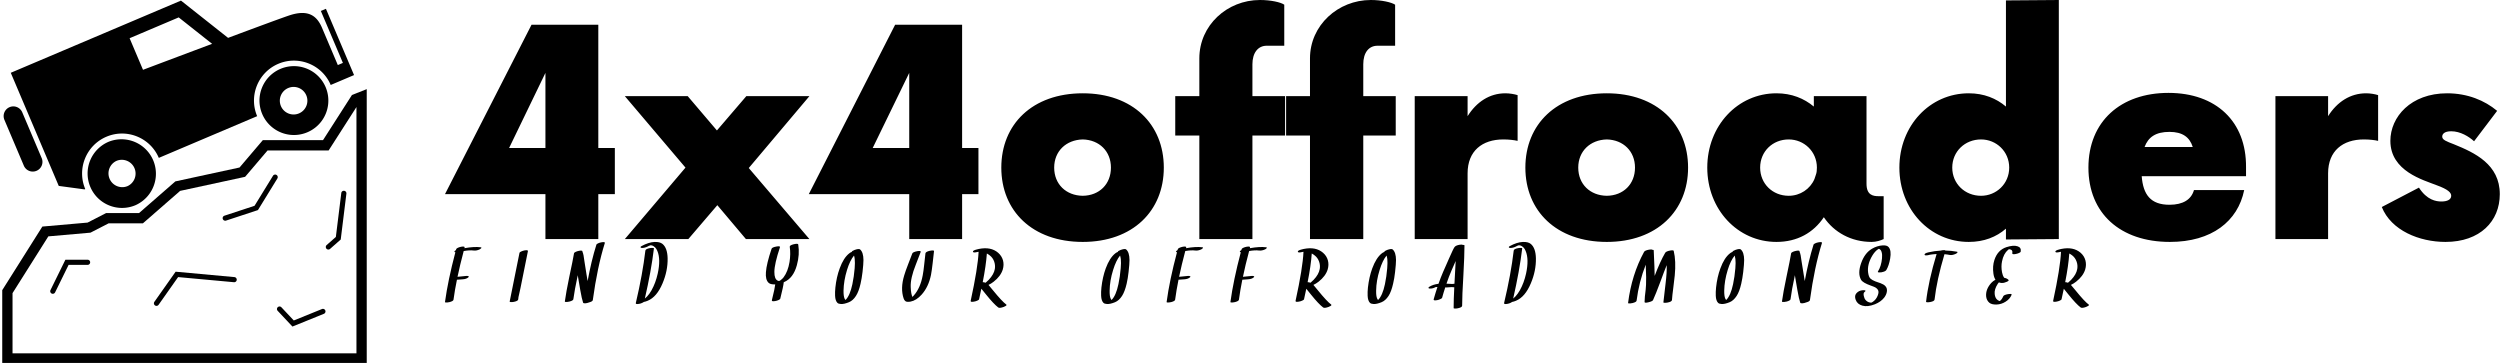 <svg data-v-423bf9ae="" xmlns="http://www.w3.org/2000/svg" viewBox="0 0 620 90" class="iconLeftSlogan"><!----><!----><!----><g data-v-423bf9ae="" id="ceb63c39-afc8-4909-97ab-7c493d771725" fill="black" transform="matrix(5.063,0,0,5.063,109.75,-4.506)"><path d="M8.44 8.14L7.63 8.14L7.63 2.10L4.36 2.10L0.12 10.40L5.04 10.40L5.04 12.60L7.63 12.60L7.63 10.40L8.44 10.40ZM3.26 8.14L5.04 4.46L5.04 8.14ZM17.97 5.60L14.88 5.60L13.44 7.28L12.01 5.60L8.93 5.60L11.90 9.10L8.93 12.60L12.04 12.60L13.46 10.94L14.86 12.60L17.97 12.60L15.00 9.12ZM26.25 8.14L25.45 8.14L25.45 2.10L22.17 2.10L17.94 10.40L22.86 10.40L22.86 12.60L25.45 12.60L25.45 10.40L26.25 10.40ZM21.07 8.14L22.86 4.46L22.86 8.14ZM31.36 12.74C33.81 12.74 35.33 11.22 35.33 9.10C35.33 6.98 33.81 5.46 31.36 5.46C28.89 5.46 27.37 6.98 27.37 9.10C27.37 11.22 28.89 12.74 31.36 12.74ZM31.36 10.48C30.54 10.47 29.96 9.91 29.96 9.10C29.96 8.30 30.54 7.74 31.36 7.72C32.17 7.74 32.74 8.30 32.74 9.10C32.74 9.91 32.17 10.47 31.36 10.48ZM41.27 5.60L39.67 5.60L39.67 4.04C39.67 3.48 39.94 3.13 40.37 3.13L41.23 3.13L41.23 1.12C41.06 1.00 40.57 0.89 40.04 0.89C38.43 0.89 37.07 2.13 37.07 3.75L37.07 5.60L35.89 5.60L35.89 7.53L37.07 7.53L37.07 12.60L39.67 12.60L39.67 7.53L41.27 7.53ZM46.69 5.60L45.10 5.60L45.10 4.04C45.10 3.48 45.36 3.13 45.80 3.13L46.66 3.13L46.66 1.12C46.48 1.00 45.99 0.89 45.47 0.89C43.86 0.89 42.49 2.13 42.49 3.75L42.49 5.60L41.32 5.60L41.32 7.53L42.49 7.53L42.49 12.60L45.10 12.60L45.10 7.53L46.69 7.53ZM52.06 5.46C51.29 5.46 50.65 5.88 50.21 6.58L50.21 5.60L47.62 5.60L47.62 12.60L50.21 12.60L50.21 9.38C50.21 8.28 50.93 7.72 51.96 7.72C52.24 7.72 52.48 7.75 52.66 7.79L52.66 5.55C52.50 5.50 52.27 5.46 52.06 5.46ZM57.03 12.74C59.48 12.74 61.01 11.22 61.01 9.10C61.01 6.98 59.48 5.46 57.03 5.46C54.56 5.46 53.04 6.98 53.04 9.10C53.04 11.22 54.56 12.74 57.03 12.74ZM57.03 10.48C56.21 10.47 55.63 9.91 55.63 9.10C55.63 8.30 56.21 7.74 57.03 7.72C57.84 7.74 58.41 8.30 58.41 9.10C58.41 9.91 57.84 10.47 57.03 10.48ZM70.35 10.50C70.07 10.50 69.75 10.45 69.75 9.89L69.75 5.60L67.17 5.60L67.17 6.11C66.69 5.71 66.08 5.46 65.34 5.46C63.44 5.46 61.95 7.05 61.95 9.10C61.95 11.15 63.44 12.74 65.34 12.74C66.36 12.74 67.15 12.29 67.66 11.53C68.16 12.27 69.00 12.74 70 12.74C70.23 12.74 70.44 12.67 70.59 12.60L70.59 10.50ZM65.94 10.48C65.15 10.48 64.54 9.89 64.54 9.10C64.54 8.31 65.15 7.72 65.94 7.72C66.69 7.72 67.32 8.31 67.32 9.10C67.32 9.22 67.31 9.35 67.27 9.45L67.20 9.66C66.99 10.15 66.50 10.48 65.94 10.48ZM76.58 0.91L76.58 6.11C76.11 5.71 75.50 5.46 74.76 5.46C72.85 5.46 71.36 7.05 71.36 9.10C71.36 11.15 72.85 12.74 74.76 12.74C75.50 12.74 76.11 12.50 76.58 12.09L76.58 12.62L79.17 12.60L79.17 0.89ZM75.36 10.48C74.57 10.48 73.95 9.89 73.95 9.10C73.95 8.31 74.57 7.72 75.36 7.72C76.11 7.72 76.74 8.31 76.74 9.10C76.74 9.89 76.11 10.48 75.36 10.48ZM84.54 5.44C82.20 5.44 80.62 6.84 80.62 9.10C80.62 11.34 82.18 12.74 84.61 12.74C86.66 12.74 87.94 11.73 88.25 10.20L85.79 10.20C85.66 10.66 85.26 10.92 84.59 10.92C83.67 10.92 83.30 10.43 83.23 9.52L88.34 9.52L88.34 9.08C88.36 6.84 86.87 5.44 84.54 5.44ZM84.59 7.35C85.23 7.35 85.58 7.61 85.73 8.09L83.37 8.09C83.55 7.61 83.91 7.35 84.59 7.35ZM94.22 5.46C93.45 5.46 92.80 5.88 92.36 6.58L92.36 5.60L89.78 5.60L89.78 12.60L92.36 12.60L92.36 9.38C92.36 8.28 93.08 7.72 94.11 7.72C94.39 7.72 94.64 7.75 94.81 7.79L94.81 5.55C94.66 5.50 94.43 5.46 94.22 5.46ZM98.11 12.74C99.80 12.74 100.77 11.73 100.77 10.40C100.77 8.94 99.54 8.37 98.53 7.96C98.14 7.81 97.95 7.74 97.95 7.58C97.95 7.46 98.05 7.32 98.39 7.32C98.84 7.32 99.26 7.58 99.51 7.81L100.64 6.32C100.03 5.81 99.19 5.46 98.19 5.46C96.41 5.46 95.41 6.62 95.41 7.79C95.41 9.28 97.04 9.71 97.67 9.96C98.25 10.17 98.39 10.33 98.39 10.48C98.39 10.66 98.21 10.76 97.91 10.76C97.65 10.76 97.20 10.69 96.81 10.08L94.99 11.03C95.45 12.18 96.83 12.74 98.11 12.74Z"></path></g><!----><g data-v-423bf9ae="" id="62f544e2-b77b-4d09-a8b8-ea5d12504a7e" transform="matrix(1.005,0,0,1.005,-6.21,-5.024)" stroke="none" fill="black"><path d="M27.042 51.733l.177-.075c-2.122-5.003.22-10.801 5.226-12.922 5.002-2.124 10.801.221 12.922 5.224l1.198-.508 23.07-9.786c-2.123-5.003.221-10.801 5.227-12.924 5.002-2.121 10.801.223 12.922 5.227l4.508-1.914 1.102-.467.15-.063-6.939-16.353-1.252.532 5.439 12.819-1.252.531c-1.096-2.58-3.092-7.287-3.885-9.156-1.117-2.635-3.029-4.701-7.848-3.174-1.455.461-7.555 2.711-15.348 5.621L50.836 5.146l-17.392 7.377L8.837 22.961l11.842 27.917 6.363.855zM50.277 9.291l8.248 6.526c-5.438 2.035-11.4 4.278-17.057 6.41l-3.307-7.797 12.116-5.139zM12.039 45.824a2.392 2.392 0 1 0 4.403-1.867L11.67 32.712a2.39 2.39 0 1 0-4.401 1.868l4.77 11.244z"></path><path d="M32.975 39.986a8.499 8.499 0 0 0-4.504 11.143c1.832 4.321 6.82 6.336 11.141 4.505a8.5 8.5 0 0 0-6.637-15.648zm4.646 10.953a3.4 3.4 0 0 1-2.655-6.259 3.4 3.4 0 0 1 2.655 6.259zM75.391 21.994c-4.32 1.834-6.338 6.821-4.504 11.141a8.497 8.497 0 1 0 15.645-6.636 8.498 8.498 0 0 0-11.141-4.505zm4.646 10.952a3.4 3.4 0 1 1-2.655-6.258 3.4 3.4 0 0 1 2.655 6.258z"></path><path d="M93.031 28.439l-7.146 11.146H71.031l-5.744 6.748-15.835 3.427-8.968 7.819h-8.127l-4.563 2.348-11.163.979-9.899 15.695v18.134h89.945V26.996l-3.646 1.443zm1.108 63.756H9.271V77.334l8.836-14.008 9.909-.87.496-.045.443-.229 4.017-2.065H41.436l.717-.624 8.476-7.391 15.194-3.286.84-.184.559-.652 4.982-5.855h15.071l.748-1.168 6.117-9.543v60.781z"></path><path d="M27.794 69.092h-5.479l-3.677 7.491a.634.634 0 0 0 1.139.559l3.329-6.78h4.688a.635.635 0 1 0 0-1.27zM74.414 48.171a.632.632 0 0 0-.873.208l-4.549 7.4-7.432 2.447a.638.638 0 0 0-.406.803.641.641 0 0 0 .804.405l7.871-2.593 4.793-7.797a.633.633 0 0 0-.208-.873zM64.021 73.375l-14.505-1.331-5.242 7.437a.632.632 0 0 0 .154.883c.11.08.238.117.364.117a.64.64 0 0 0 .52-.269l4.819-6.837 13.775 1.265a.63.63 0 0 0 .689-.572.637.637 0 0 0-.574-.693zM85.627 81.259l-6.951 2.821-3.055-3.251a.633.633 0 1 0-.923.868l3.648 3.885 7.758-3.146a.638.638 0 0 0 .348-.829.633.633 0 0 0-.825-.348zM86.732 66.365a.633.633 0 0 0 .895.054L90.26 64.1l1.398-11.312a.63.63 0 0 0-.551-.707.627.627 0 0 0-.709.551l-1.34 10.836-2.27 2a.64.64 0 0 0-.056.897z"></path></g><!----><g data-v-423bf9ae="" id="88d102b5-bc2f-44e1-9e0a-000b6229c99d" fill="black" transform="matrix(1.445,0,0,1.445,111.427,59.023)"><path d="M5.38 1.59L5.38 1.59Q4.28 1.45 2.60 1.75L2.60 1.75L2.60 1.75Q2.60 1.74 2.61 1.70L2.61 1.70L2.61 1.70Q2.63 1.66 2.63 1.64L2.63 1.64L2.63 1.64Q2.69 1.39 2.04 1.50L2.04 1.50L2.04 1.50Q1.74 1.56 1.49 1.67L1.49 1.67L1.49 1.67Q1.22 1.80 1.19 1.90L1.19 1.90L1.19 1.90Q1.20 1.88 1.14 2.08L1.14 2.08L1.14 2.08Q0.95 2.18 0.89 2.30L0.89 2.30L0.89 2.30Q0.82 2.43 1.04 2.45L1.04 2.45L1.04 2.45Q-0.23 7.25-0.74 10.98L-0.74 10.98L-0.74 10.98Q-0.75 11.10-0.37 11.07L-0.37 11.07L-0.37 11.07Q-0.12 11.05 0.05 11.00L0.05 11.00L0.05 11.00Q0.69 10.83 0.72 10.59L0.72 10.59L0.72 10.59Q0.94 8.95 1.31 7.16L1.31 7.16L1.31 7.16Q1.24 7.17 2.30 7.09L2.30 7.09L2.30 7.09Q2.94 7.05 3.27 6.75L3.27 6.75L3.27 6.75Q3.43 6.60 3.24 6.54L3.24 6.54L3.24 6.54Q3.11 6.50 2.93 6.51L2.93 6.51L2.93 6.51Q1.80 6.60 1.41 6.66L1.41 6.66L1.41 6.66Q1.83 4.65 2.47 2.24L2.47 2.24L2.47 2.24Q3.49 2.06 4.18 2.15L4.18 2.15L4.18 2.15Q4.66 2.21 5.20 1.96L5.20 1.96L5.20 1.96Q5.34 1.89 5.45 1.78L5.45 1.78L5.45 1.78Q5.60 1.62 5.38 1.59L5.38 1.59ZM12.05 2.53L12.05 2.53Q11.81 3.62 11.19 6.79L11.19 6.79L11.19 6.79Q10.95 8.03 10.76 8.93L10.76 8.93L10.76 8.93Q10.37 10.78 10.36 10.91L10.36 10.91L10.36 10.91Q10.36 10.99 10.59 11.00L10.59 11.00L10.59 11.00Q10.81 11.01 11.09 10.96L11.09 10.96L11.09 10.96Q11.82 10.81 11.83 10.52L11.83 10.52L11.83 10.52Q11.83 10.23 11.99 9.62L11.99 9.62L11.99 9.62Q12.07 9.32 12.22 8.57L12.22 8.57L12.22 8.57Q12.39 7.77 12.65 6.44L12.65 6.44L12.65 6.44Q13.25 3.36 13.49 2.27L13.49 2.27L13.49 2.27Q13.55 2.02 12.91 2.13L12.91 2.13L12.91 2.13Q12.61 2.19 12.35 2.31L12.35 2.31L12.35 2.31Q12.07 2.44 12.05 2.53L12.05 2.53ZM26.11 0.74L26.11 0.74Q25.80 0.79 25.55 0.91L25.55 0.91L25.55 0.91Q25.27 1.04 25.25 1.13L25.25 1.13L25.25 1.13Q24.36 3.96 23.74 7.39L23.74 7.39L23.74 7.39Q23.66 6.88 23.54 6.21L23.54 6.21L23.54 6.21Q23.25 4.44 23.20 4.05L23.20 4.05L23.20 4.05Q23.05 2.77 22.86 2.37L22.86 2.37L22.86 2.37Q22.86 2.37 22.85 2.35L22.85 2.35L22.85 2.34L22.85 2.34Q22.85 2.34 22.85 2.33L22.85 2.33L22.85 2.33Q22.89 2.08 22.26 2.20L22.26 2.20L22.26 2.20Q21.96 2.26 21.71 2.37L21.71 2.37L21.71 2.37Q21.42 2.51 21.41 2.60L21.41 2.60L21.41 2.60Q21.23 3.71 20.58 6.73L20.58 6.73L20.58 6.73Q20.04 9.34 19.83 10.89L19.83 10.89L19.83 10.89Q19.82 11.01 20.20 10.98L20.20 10.98L20.20 10.98Q20.45 10.96 20.62 10.91L20.62 10.91L20.62 10.91Q21.27 10.74 21.29 10.50L21.29 10.50L21.29 10.50Q21.49 8.97 22.05 6.38L22.05 6.38L22.05 6.38Q22.07 6.54 22.08 6.61L22.08 6.61L22.08 6.61Q22.30 7.90 22.48 8.95L22.48 8.95L22.48 8.95Q22.74 10.45 22.96 11.09L22.96 11.09L22.96 11.09Q23.02 11.24 23.36 11.21L23.36 11.21L23.36 11.21Q23.67 11.18 24.01 11.05L24.01 11.05L24.01 11.05Q24.60 10.89 24.63 10.65L24.63 10.65L24.63 10.65Q25.40 5.00 26.69 0.87L26.69 0.87L26.69 0.87Q26.77 0.62 26.11 0.74L26.11 0.74ZM37.47 3.48L37.47 3.48Q37.43 1.70 36.58 1.01L36.58 1.01L36.58 1.01Q36.11 0.64 35.22 0.68L35.22 0.68L35.22 0.68Q34.22 0.72 32.97 1.40L32.97 1.40L32.97 1.40Q32.79 1.50 32.82 1.60L32.82 1.60L32.82 1.60Q32.85 1.70 33.05 1.71L33.05 1.71L33.05 1.71Q33.55 1.72 34.08 1.44L34.08 1.44L34.08 1.44Q34.10 1.43 34.12 1.42L34.12 1.42L34.12 1.42Q34.16 1.39 34.24 1.35L34.24 1.35L34.24 1.35Q34.28 1.34 34.36 1.31L34.36 1.31L34.36 1.31Q34.38 1.29 34.49 1.26L34.49 1.26L34.50 1.26L34.50 1.26Q34.51 1.25 34.51 1.26L34.51 1.26L34.51 1.26Q34.51 1.25 34.54 1.25L34.54 1.25L34.54 1.25Q34.57 1.25 34.61 1.26L34.61 1.26L34.61 1.26Q34.62 1.26 34.64 1.26L34.64 1.26L34.64 1.26Q34.69 1.26 34.69 1.26L34.69 1.26L34.69 1.26Q34.77 1.28 34.87 1.31L34.87 1.31L34.87 1.31Q34.88 1.31 34.88 1.31L34.88 1.31L34.88 1.31Q34.88 1.31 34.88 1.31L34.88 1.31L34.88 1.31Q34.91 1.33 34.96 1.35L34.96 1.35L34.96 1.35Q35.01 1.37 35.10 1.43L35.10 1.43L35.10 1.43Q35.23 1.51 35.36 1.65L35.36 1.65L35.36 1.65Q35.55 1.85 35.71 2.23L35.71 2.23L35.71 2.23Q36.31 3.66 35.77 6.11L35.77 6.11L35.77 6.11Q35.42 7.70 34.71 8.97L34.71 8.97L34.71 8.97Q34.36 9.60 33.95 10.03L33.95 10.03L33.95 10.03Q33.78 10.22 33.56 10.39L33.56 10.39L33.56 10.39Q34.65 5.68 35.12 1.78L35.12 1.78L35.12 1.78Q35.12 1.71 34.90 1.70L34.90 1.70L34.90 1.70Q34.69 1.69 34.41 1.74L34.41 1.74L34.41 1.74Q33.69 1.87 33.65 2.17L33.65 2.17L33.65 2.17Q33.18 6.19 32.01 11.16L32.01 11.16L32.01 11.16Q31.94 11.42 32.59 11.30L32.59 11.30L32.59 11.30Q32.89 11.25 33.14 11.12L33.14 11.12L33.14 11.12Q33.34 11.03 33.40 10.97L33.40 10.97L33.40 10.97Q33.67 10.93 34.05 10.77L34.05 10.77L34.05 10.77Q35.62 10.12 36.60 7.78L36.60 7.78L36.60 7.78Q37.51 5.63 37.47 3.48L37.47 3.48ZM59.89 1.12L59.89 1.12Q59.86 0.90 59.12 1.07L59.12 1.07L59.12 1.07Q58.39 1.25 58.43 1.51L58.43 1.51L58.43 1.51Q58.61 2.73 58.39 4.12L58.39 4.12L58.39 4.12Q58.12 5.76 57.37 6.75L57.37 6.75L57.37 6.75Q57.22 6.95 56.96 7.16L56.96 7.16L56.96 7.16Q56.90 7.23 56.79 7.29L56.79 7.29L56.79 7.29Q56.79 7.29 56.71 7.34L56.71 7.34L56.70 7.34L56.70 7.34Q56.70 7.34 56.70 7.34L56.70 7.34L56.70 7.34Q56.63 7.36 56.56 7.38L56.56 7.38L56.55 7.37L56.55 7.37Q56.55 7.37 56.54 7.37L56.54 7.37L56.54 7.37Q56.51 7.36 56.44 7.35L56.44 7.35L56.44 7.35Q56.43 7.35 56.40 7.33L56.40 7.33L56.40 7.33Q56.40 7.33 56.38 7.33L56.38 7.33L56.38 7.33Q55.78 7.06 55.79 5.83L55.79 5.83L55.79 5.83Q55.79 4.47 56.75 1.59L56.75 1.59L56.75 1.59Q56.83 1.34 56.16 1.46L56.16 1.46L56.16 1.46Q55.39 1.60 55.31 1.85L55.31 1.85L55.31 1.85Q54.44 4.44 54.34 5.87L54.34 5.87L54.34 5.87Q54.24 7.12 54.76 7.65L54.76 7.65L54.76 7.65Q55.03 7.94 55.64 7.96L55.64 7.96L55.64 7.96Q55.78 7.97 55.94 7.96L55.94 7.96L55.94 7.96Q55.88 8.59 55.36 10.68L55.36 10.68L55.36 10.68Q55.30 10.94 55.94 10.82L55.94 10.82L55.94 10.82Q56.25 10.77 56.50 10.65L56.50 10.65L56.50 10.65Q56.78 10.52 56.80 10.42L56.80 10.42L56.80 10.42Q57.34 8.28 57.40 7.59L57.40 7.59L57.40 7.59Q57.44 7.57 57.45 7.57L57.45 7.57L57.45 7.57Q59.04 6.90 59.65 4.67L59.65 4.67L59.65 4.67Q60.16 2.84 59.89 1.12L59.89 1.12ZM69.57 5.20L69.57 5.20Q69.45 6.64 69.18 7.92L69.18 7.92L69.18 7.92Q68.77 9.88 68.00 10.64L68.00 10.64L68.00 10.64Q67.91 10.55 67.83 10.38L67.83 10.38L67.83 10.38Q67.65 9.97 67.66 9.03L67.66 9.03L67.66 9.03Q67.69 7.34 68.26 5.48L68.26 5.48L68.26 5.48Q68.76 3.85 69.46 3.01L69.46 3.01L69.46 3.01Q69.54 3.25 69.58 3.62L69.58 3.62L69.58 3.62Q69.65 4.21 69.57 5.20L69.57 5.20ZM70.50 1.96L70.50 1.96Q70.29 1.79 69.56 2.05L69.56 2.05L69.56 2.05Q69.06 2.24 69.08 2.39L69.08 2.39L69.08 2.39Q68.82 2.48 68.65 2.63L68.65 2.63L68.65 2.63Q67.66 3.40 67.00 5.22L67.00 5.22L67.00 5.22Q66.45 6.70 66.26 8.50L66.26 8.50L66.26 8.50Q66.18 9.28 66.21 9.92L66.21 9.92L66.21 9.92Q66.25 10.77 66.61 11.13L66.61 11.13L66.61 11.13Q66.79 11.31 67.22 11.33L67.22 11.33L67.22 11.33Q67.76 11.36 68.59 11.02L68.59 11.02L68.59 11.02Q69.28 10.74 69.79 9.94L69.79 9.94L69.79 9.94Q70.27 9.21 70.58 7.85L70.58 7.85L70.58 7.85Q70.79 6.94 70.92 5.84L70.92 5.84L70.92 5.84Q71.08 4.44 71.08 3.78L71.08 3.78L71.08 3.78Q71.07 2.45 70.50 1.96L70.50 1.96ZM82.39 2.21L82.39 2.21Q81.76 2.38 81.72 2.63L81.72 2.63L81.72 2.63Q81.67 3.01 81.51 4.51L81.51 4.51L81.51 4.51Q81.39 5.69 81.25 6.41L81.25 6.41L81.25 6.41Q80.85 8.57 79.75 9.83L79.75 9.83L79.75 9.83Q79.60 10.00 79.49 10.12L79.49 10.12L79.49 10.12Q79.23 9.61 79.19 8.40L79.19 8.40L79.19 8.40Q79.13 6.90 80.06 4.58L80.06 4.58L80.06 4.58Q80.74 2.88 80.90 2.40L80.90 2.40L80.90 2.40Q80.99 2.15 80.32 2.26L80.32 2.26L80.32 2.26Q79.55 2.41 79.46 2.66L79.46 2.66L79.46 2.66Q79.30 3.12 78.74 4.53L78.74 4.53L78.74 4.53Q78.28 5.71 78.07 6.43L78.07 6.43L78.07 6.43Q77.40 8.66 77.97 10.36L77.97 10.36L77.97 10.36Q78.07 10.68 78.27 10.83L78.27 10.83L78.27 10.83Q78.50 11.03 79.15 10.92L79.15 10.92L79.15 10.92Q80.16 10.73 81.07 9.71L81.07 9.71L81.07 9.71Q82.24 8.41 82.67 6.34L82.67 6.34L82.67 6.34Q82.82 5.55 82.96 4.29L82.96 4.29L82.96 4.29Q83.14 2.58 83.19 2.24L83.19 2.24L83.19 2.24Q83.20 2.11 82.82 2.14L82.82 2.14L82.82 2.14Q82.56 2.16 82.39 2.21L82.39 2.21ZM93.63 5.31L93.63 5.31Q93.47 6.24 92.58 7.18L92.58 7.18L92.58 7.18Q92.39 7.38 92.15 7.58L92.15 7.58L92.15 7.58Q92.09 7.63 92.03 7.68L92.03 7.68L92.03 7.68Q91.81 7.59 91.55 7.58L91.55 7.58L91.55 7.58Q92.11 4.74 92.26 2.66L92.26 2.66L92.26 2.66Q92.52 2.80 92.76 2.99L92.76 2.99L92.76 2.99Q93.28 3.39 93.51 4.03L93.51 4.03L93.51 4.03Q93.73 4.65 93.63 5.31L93.63 5.31ZM90.65 2.40L90.65 2.40Q90.65 2.40 90.67 2.39L90.67 2.39L90.67 2.39Q90.66 2.40 90.65 2.40L90.65 2.40ZM95.59 11.42L95.59 11.42Q94.86 10.88 93.32 8.99L93.32 8.99L93.32 8.99Q92.65 8.17 92.54 8.05L92.54 8.05L92.54 8.05Q93.00 7.84 93.43 7.50L93.43 7.50L93.43 7.50Q94.63 6.56 94.99 5.41L94.99 5.41L94.99 5.41Q95.23 4.60 95.03 3.84L95.03 3.84L95.03 3.84Q94.81 3.07 94.19 2.53L94.19 2.53L94.19 2.53Q92.95 1.46 90.88 1.88L90.88 1.88L90.88 1.88Q90.75 1.91 90.55 1.96L90.55 1.96L90.55 1.96Q89.81 2.14 89.87 2.37L89.87 2.37L89.87 2.37Q89.93 2.58 90.64 2.40L90.64 2.40L90.64 2.40Q90.71 2.39 90.76 2.38L90.76 2.38L90.76 2.38Q90.80 2.37 90.84 2.37L90.84 2.37L90.84 2.37Q90.72 5.11 89.48 10.79L89.48 10.79L89.48 10.79Q89.43 11.04 90.06 10.92L90.06 10.92L90.06 10.92Q90.37 10.87 90.62 10.75L90.62 10.75L90.62 10.75Q90.90 10.62 90.92 10.53L90.92 10.53L90.92 10.53Q91.22 9.17 91.31 8.72L91.31 8.72L91.31 8.72Q91.32 8.72 91.32 8.72L91.32 8.72L91.32 8.72Q91.33 8.72 91.33 8.72L91.33 8.72L91.33 8.72Q91.44 8.85 92.12 9.70L92.12 9.70L92.12 9.70Q93.44 11.34 94.21 11.92L94.21 11.92L94.21 11.92Q94.43 12.09 95.15 11.83L95.15 11.83L95.15 11.83Q95.33 11.76 95.48 11.67L95.48 11.67L95.48 11.67Q95.72 11.52 95.59 11.42L95.59 11.42ZM115.23 5.20L115.23 5.20Q115.11 6.64 114.84 7.92L114.84 7.92L114.84 7.92Q114.43 9.88 113.66 10.64L113.66 10.64L113.66 10.64Q113.57 10.55 113.50 10.38L113.50 10.38L113.50 10.38Q113.31 9.97 113.33 9.03L113.33 9.03L113.33 9.03Q113.35 7.34 113.93 5.48L113.93 5.48L113.93 5.48Q114.43 3.85 115.12 3.01L115.12 3.01L115.12 3.01Q115.20 3.25 115.25 3.62L115.25 3.62L115.25 3.62Q115.32 4.21 115.23 5.20L115.23 5.20ZM116.16 1.96L116.16 1.96Q115.96 1.79 115.22 2.05L115.22 2.05L115.22 2.05Q114.72 2.24 114.74 2.39L114.74 2.39L114.74 2.39Q114.49 2.48 114.31 2.63L114.31 2.63L114.31 2.63Q113.33 3.40 112.66 5.22L112.66 5.22L112.66 5.22Q112.12 6.70 111.92 8.50L111.92 8.50L111.92 8.50Q111.84 9.28 111.87 9.92L111.87 9.92L111.87 9.92Q111.91 10.77 112.27 11.13L112.27 11.13L112.27 11.13Q112.46 11.31 112.89 11.33L112.89 11.33L112.89 11.33Q113.43 11.36 114.26 11.02L114.26 11.02L114.26 11.02Q114.94 10.74 115.46 9.94L115.46 9.94L115.46 9.94Q115.93 9.21 116.25 7.85L116.25 7.85L116.25 7.85Q116.46 6.94 116.58 5.84L116.58 5.84L116.58 5.84Q116.74 4.44 116.74 3.78L116.74 3.78L116.74 3.78Q116.73 2.45 116.16 1.96L116.16 1.96ZM129.23 1.59L129.23 1.59Q128.13 1.45 126.44 1.75L126.44 1.75L126.44 1.75Q126.45 1.74 126.46 1.70L126.46 1.70L126.46 1.70Q126.47 1.66 126.47 1.64L126.47 1.64L126.47 1.64Q126.54 1.39 125.89 1.50L125.89 1.50L125.89 1.50Q125.59 1.56 125.34 1.67L125.34 1.67L125.34 1.67Q125.06 1.80 125.04 1.90L125.04 1.90L125.04 1.90Q125.04 1.88 124.99 2.08L124.99 2.08L124.99 2.08Q124.80 2.18 124.74 2.30L124.74 2.30L124.74 2.30Q124.67 2.43 124.89 2.45L124.89 2.45L124.89 2.45Q123.61 7.25 123.11 10.98L123.11 10.98L123.11 10.98Q123.09 11.10 123.48 11.07L123.48 11.07L123.48 11.07Q123.73 11.05 123.90 11.00L123.90 11.00L123.90 11.00Q124.54 10.83 124.57 10.59L124.57 10.59L124.57 10.59Q124.79 8.95 125.15 7.16L125.15 7.16L125.15 7.16Q125.08 7.17 126.14 7.09L126.14 7.09L126.14 7.09Q126.79 7.05 127.12 6.75L127.12 6.75L127.12 6.75Q127.28 6.60 127.09 6.54L127.09 6.54L127.09 6.54Q126.96 6.50 126.78 6.51L126.78 6.51L126.78 6.51Q125.65 6.60 125.25 6.66L125.25 6.66L125.25 6.66Q125.67 4.65 126.31 2.24L126.31 2.24L126.31 2.24Q127.33 2.06 128.02 2.15L128.02 2.15L128.02 2.15Q128.50 2.21 129.04 1.96L129.04 1.96L129.04 1.96Q129.19 1.89 129.29 1.78L129.29 1.78L129.29 1.78Q129.45 1.62 129.23 1.59L129.23 1.59ZM140.18 1.59L140.18 1.59Q139.08 1.45 137.40 1.75L137.40 1.75L137.40 1.75Q137.40 1.74 137.41 1.70L137.41 1.70L137.41 1.70Q137.42 1.66 137.42 1.64L137.42 1.64L137.42 1.64Q137.49 1.39 136.84 1.50L136.84 1.50L136.84 1.50Q136.54 1.56 136.29 1.67L136.29 1.67L136.29 1.67Q136.01 1.80 135.99 1.90L135.99 1.90L135.99 1.90Q135.99 1.88 135.94 2.08L135.94 2.08L135.94 2.08Q135.75 2.18 135.69 2.30L135.69 2.30L135.69 2.30Q135.62 2.43 135.84 2.45L135.84 2.45L135.84 2.45Q134.57 7.25 134.06 10.98L134.06 10.98L134.06 10.98Q134.05 11.10 134.43 11.07L134.43 11.07L134.43 11.07Q134.68 11.05 134.85 11.00L134.85 11.00L134.85 11.00Q135.49 10.83 135.52 10.59L135.52 10.59L135.52 10.59Q135.74 8.95 136.10 7.16L136.10 7.16L136.10 7.16Q136.04 7.17 137.09 7.09L137.09 7.09L137.09 7.09Q137.74 7.05 138.07 6.75L138.07 6.75L138.07 6.75Q138.23 6.60 138.04 6.54L138.04 6.54L138.04 6.54Q137.91 6.50 137.73 6.51L137.73 6.51L137.73 6.51Q136.60 6.60 136.21 6.66L136.21 6.66L136.21 6.66Q136.62 4.65 137.27 2.24L137.27 2.24L137.27 2.24Q138.28 2.06 138.97 2.15L138.97 2.15L138.97 2.15Q139.45 2.21 139.99 1.96L139.99 1.96L139.99 1.96Q140.14 1.89 140.25 1.78L140.25 1.78L140.25 1.78Q140.40 1.62 140.18 1.59L140.18 1.59ZM149.39 5.31L149.39 5.31Q149.24 6.24 148.34 7.18L148.34 7.18L148.34 7.18Q148.15 7.38 147.91 7.58L147.91 7.58L147.91 7.58Q147.85 7.63 147.79 7.68L147.79 7.68L147.79 7.68Q147.57 7.59 147.31 7.58L147.31 7.58L147.31 7.58Q147.88 4.74 148.02 2.66L148.02 2.66L148.02 2.66Q148.29 2.80 148.52 2.99L148.52 2.99L148.52 2.99Q149.04 3.39 149.27 4.03L149.27 4.03L149.27 4.03Q149.50 4.65 149.39 5.31L149.39 5.31ZM146.41 2.40L146.41 2.40Q146.41 2.40 146.43 2.39L146.43 2.39L146.43 2.39Q146.42 2.40 146.41 2.40L146.41 2.40ZM151.35 11.42L151.35 11.42Q150.62 10.88 149.08 8.99L149.08 8.99L149.08 8.99Q148.42 8.17 148.30 8.05L148.30 8.05L148.30 8.05Q148.76 7.84 149.19 7.50L149.19 7.50L149.19 7.50Q150.39 6.56 150.75 5.41L150.75 5.41L150.75 5.41Q150.99 4.60 150.79 3.84L150.79 3.84L150.79 3.84Q150.58 3.07 149.95 2.53L149.95 2.53L149.95 2.53Q148.71 1.46 146.64 1.88L146.64 1.88L146.64 1.88Q146.51 1.91 146.31 1.96L146.31 1.96L146.31 1.96Q145.57 2.14 145.63 2.37L145.63 2.37L145.63 2.37Q145.69 2.58 146.41 2.40L146.41 2.40L146.41 2.40Q146.47 2.39 146.52 2.38L146.52 2.38L146.52 2.38Q146.56 2.37 146.60 2.37L146.60 2.37L146.60 2.37Q146.48 5.11 145.24 10.79L145.24 10.79L145.24 10.79Q145.19 11.04 145.82 10.92L145.82 10.92L145.82 10.92Q146.13 10.87 146.38 10.75L146.38 10.75L146.38 10.75Q146.67 10.62 146.69 10.53L146.69 10.53L146.69 10.53Q146.98 9.17 147.08 8.72L147.08 8.72L147.08 8.72Q147.08 8.72 147.08 8.72L147.08 8.72L147.08 8.72Q147.09 8.72 147.09 8.72L147.09 8.72L147.09 8.72Q147.20 8.85 147.88 9.70L147.88 9.70L147.88 9.70Q149.20 11.34 149.97 11.92L149.97 11.92L149.97 11.92Q150.19 12.09 150.91 11.83L150.91 11.83L150.91 11.83Q151.09 11.76 151.24 11.67L151.24 11.67L151.24 11.67Q151.48 11.52 151.35 11.42L151.35 11.42ZM160.97 5.20L160.97 5.20Q160.85 6.64 160.58 7.92L160.58 7.92L160.58 7.92Q160.17 9.88 159.40 10.64L159.40 10.64L159.40 10.64Q159.31 10.55 159.24 10.38L159.24 10.38L159.24 10.38Q159.05 9.97 159.07 9.03L159.07 9.03L159.07 9.03Q159.09 7.34 159.67 5.48L159.67 5.48L159.67 5.48Q160.17 3.85 160.86 3.01L160.86 3.01L160.86 3.01Q160.94 3.25 160.99 3.62L160.99 3.62L160.99 3.62Q161.05 4.21 160.97 5.20L160.97 5.20ZM161.90 1.96L161.90 1.96Q161.70 1.79 160.96 2.05L160.96 2.05L160.96 2.05Q160.46 2.24 160.48 2.39L160.48 2.39L160.48 2.39Q160.23 2.48 160.05 2.63L160.05 2.63L160.05 2.63Q159.07 3.40 158.40 5.22L158.40 5.22L158.40 5.22Q157.86 6.70 157.66 8.50L157.66 8.50L157.66 8.50Q157.58 9.28 157.61 9.92L157.61 9.92L157.61 9.92Q157.65 10.77 158.01 11.13L158.01 11.13L158.01 11.13Q158.20 11.31 158.63 11.33L158.63 11.33L158.63 11.33Q159.17 11.36 160.00 11.02L160.00 11.02L160.00 11.02Q160.68 10.74 161.20 9.94L161.20 9.94L161.20 9.94Q161.67 9.21 161.98 7.85L161.98 7.85L161.98 7.85Q162.20 6.94 162.32 5.84L162.32 5.84L162.32 5.84Q162.48 4.44 162.48 3.78L162.48 3.78L162.48 3.78Q162.47 2.45 161.90 1.96L161.90 1.96ZM172.14 7.89L172.14 7.89Q172.04 7.90 171.14 7.84L171.14 7.84L171.14 7.84Q171.55 6.63 172.01 5.57L172.01 5.57L172.01 5.57Q172.17 5.18 172.72 3.95L172.72 3.95L172.72 3.95Q172.70 4.61 172.51 7.85L172.51 7.85L172.51 7.85Q172.34 7.87 172.14 7.89L172.14 7.89ZM173.95 1.18L173.95 1.18Q173.77 1.09 173.39 1.16L173.39 1.16L173.39 1.16Q172.74 1.27 172.53 1.55L172.53 1.55L172.53 1.55Q172.33 1.80 171.55 3.58L171.55 3.58L171.55 3.58Q171.42 3.90 171.06 4.70L171.06 4.70L171.06 4.70Q170.74 5.42 170.56 5.83L170.56 5.83L170.56 5.83Q170.15 6.79 169.77 7.86L169.77 7.86L169.77 7.86Q168.85 7.97 168.20 8.37L168.20 8.37L168.20 8.37Q168.02 8.48 168.05 8.58L168.05 8.58L168.05 8.58Q168.08 8.67 168.28 8.68L168.28 8.68L168.28 8.68Q168.80 8.70 169.27 8.43L169.27 8.43L169.27 8.43Q169.42 8.41 169.46 8.41L169.46 8.41L169.46 8.41Q169.52 8.41 169.59 8.41L169.59 8.41L169.59 8.41Q169.26 9.39 168.94 10.53L168.94 10.53L168.94 10.53Q168.88 10.79 169.53 10.67L169.53 10.67L169.53 10.67Q169.83 10.62 170.08 10.49L170.08 10.49L170.08 10.49Q170.36 10.37 170.39 10.27L170.39 10.27L170.39 10.27Q170.65 9.32 170.93 8.48L170.93 8.48L170.93 8.48Q171.22 8.50 171.42 8.47L171.42 8.47L171.42 8.47Q172.12 8.39 172.48 8.46L172.48 8.46L172.48 8.46Q172.37 10.55 172.37 12.02L172.37 12.02L172.37 12.02Q172.37 12.10 172.59 12.11L172.59 12.11L172.59 12.11Q172.81 12.12 173.10 12.06L173.10 12.06L173.10 12.06Q173.83 11.91 173.83 11.62L173.83 11.62L173.83 11.62Q173.83 9.90 174.04 6.45L174.04 6.45L174.04 6.45Q174.23 3.00 174.23 1.27L174.23 1.27L174.23 1.27Q174.23 1.18 173.95 1.18L173.95 1.18ZM186.49 3.48L186.49 3.48Q186.45 1.70 185.60 1.01L185.60 1.01L185.60 1.01Q185.14 0.64 184.24 0.68L184.24 0.68L184.24 0.68Q183.24 0.72 181.99 1.40L181.99 1.40L181.99 1.40Q181.81 1.50 181.84 1.60L181.84 1.60L181.84 1.60Q181.88 1.70 182.08 1.71L182.08 1.71L182.08 1.71Q182.57 1.72 183.11 1.44L183.11 1.44L183.11 1.44Q183.12 1.43 183.14 1.42L183.14 1.42L183.14 1.42Q183.18 1.39 183.26 1.35L183.26 1.35L183.26 1.35Q183.31 1.34 183.38 1.31L183.38 1.31L183.38 1.31Q183.41 1.29 183.52 1.26L183.52 1.26L183.52 1.26L183.52 1.26Q183.53 1.25 183.53 1.26L183.53 1.26L183.53 1.26Q183.54 1.25 183.56 1.25L183.56 1.25L183.56 1.25Q183.59 1.25 183.63 1.26L183.63 1.26L183.63 1.26Q183.64 1.26 183.66 1.26L183.66 1.26L183.66 1.26Q183.71 1.26 183.71 1.26L183.71 1.26L183.71 1.26Q183.79 1.28 183.89 1.31L183.89 1.31L183.89 1.31Q183.90 1.31 183.90 1.31L183.90 1.31L183.90 1.31Q183.90 1.31 183.91 1.31L183.91 1.31L183.91 1.31Q183.93 1.33 183.98 1.35L183.98 1.35L183.98 1.35Q184.04 1.37 184.12 1.43L184.12 1.43L184.12 1.43Q184.25 1.51 184.38 1.65L184.38 1.65L184.38 1.65Q184.58 1.85 184.73 2.23L184.73 2.23L184.73 2.23Q185.33 3.66 184.80 6.11L184.80 6.11L184.80 6.11Q184.45 7.70 183.74 8.97L183.74 8.97L183.74 8.97Q183.38 9.60 182.98 10.03L182.98 10.03L182.98 10.03Q182.80 10.22 182.59 10.39L182.59 10.39L182.59 10.39Q183.67 5.68 184.14 1.78L184.14 1.78L184.14 1.78Q184.15 1.71 183.93 1.70L183.93 1.70L183.93 1.70Q183.71 1.69 183.44 1.74L183.44 1.74L183.44 1.74Q182.71 1.87 182.68 2.17L182.68 2.17L182.68 2.17Q182.21 6.19 181.03 11.16L181.03 11.16L181.03 11.16Q180.97 11.42 181.61 11.30L181.61 11.30L181.61 11.30Q181.91 11.25 182.16 11.12L182.16 11.12L182.16 11.12Q182.36 11.03 182.42 10.97L182.42 10.97L182.42 10.97Q182.69 10.93 183.07 10.77L183.07 10.77L183.07 10.77Q184.64 10.12 185.62 7.78L185.62 7.78L185.62 7.78Q186.53 5.63 186.49 3.48L186.49 3.48ZM210.14 2.21L210.14 2.21Q210.10 2.05 209.54 2.15L209.54 2.15L209.54 2.15Q208.84 2.28 208.68 2.54L208.68 2.54L208.68 2.54Q207.81 4.03 206.87 6.51L206.87 6.51L206.87 6.41L206.87 6.41Q206.87 5.55 206.71 2.12L206.71 2.12L206.71 2.12Q206.70 2.03 206.47 2.02L206.47 2.02L206.47 2.02Q206.32 1.92 205.91 2.00L205.91 2.00L205.91 2.00Q205.19 2.13 205.05 2.39L205.05 2.39L205.05 2.39Q202.92 6.30 202.31 11.14L202.31 11.14L202.31 11.14Q202.30 11.27 202.68 11.23L202.68 11.23L202.68 11.23Q202.92 11.21 203.10 11.16L203.10 11.16L203.10 11.16Q203.75 10.99 203.77 10.75L203.77 10.75L203.77 10.75Q204.18 7.51 205.34 4.58L205.34 4.58L205.34 4.58Q205.40 5.81 205.41 6.71L205.41 6.71L205.41 6.71Q205.41 8.26 205.33 8.86L205.33 8.86L205.33 8.86Q205.15 10.15 205.14 10.99L205.14 10.99L205.14 10.99Q205.14 11.20 205.82 11.03L205.82 11.03L205.82 11.03Q206.50 10.86 206.59 10.66L206.59 10.66L206.59 10.66Q207.07 9.61 207.79 7.67L207.79 7.67L207.79 7.67Q208.57 5.54 208.94 4.66L208.94 4.66L208.94 4.66Q208.98 5.91 208.74 7.85L208.74 7.85L208.74 7.85Q208.41 10.57 208.37 11.04L208.37 11.04L208.37 11.04Q208.37 11.12 208.58 11.12L208.58 11.12L208.58 11.12Q208.80 11.13 209.08 11.08L209.08 11.08L209.08 11.08Q209.81 10.94 209.84 10.65L209.84 10.65L209.84 10.65Q209.89 9.88 210.07 8.54L210.07 8.54L210.07 8.54Q210.26 7.03 210.32 6.43L210.32 6.43L210.32 6.43Q210.56 3.95 210.14 2.21L210.14 2.21ZM220.72 5.20L220.72 5.20Q220.60 6.64 220.33 7.92L220.33 7.92L220.33 7.92Q219.92 9.88 219.15 10.64L219.15 10.64L219.15 10.64Q219.06 10.55 218.98 10.38L218.98 10.38L218.98 10.38Q218.80 9.97 218.81 9.03L218.81 9.03L218.81 9.03Q218.84 7.34 219.41 5.48L219.41 5.48L219.41 5.48Q219.91 3.85 220.61 3.01L220.61 3.01L220.61 3.01Q220.68 3.25 220.73 3.62L220.73 3.62L220.73 3.62Q220.80 4.21 220.72 5.20L220.72 5.20ZM221.65 1.96L221.65 1.96Q221.44 1.79 220.71 2.05L220.71 2.05L220.71 2.05Q220.21 2.24 220.23 2.39L220.23 2.39L220.23 2.39Q219.97 2.48 219.80 2.63L219.80 2.63L219.80 2.63Q218.81 3.40 218.15 5.22L218.15 5.22L218.15 5.22Q217.60 6.70 217.41 8.50L217.41 8.50L217.41 8.50Q217.33 9.28 217.36 9.92L217.36 9.92L217.36 9.92Q217.40 10.77 217.76 11.13L217.76 11.13L217.76 11.13Q217.94 11.31 218.37 11.33L218.37 11.33L218.37 11.33Q218.91 11.36 219.74 11.02L219.74 11.02L219.74 11.02Q220.42 10.74 220.94 9.94L220.94 9.94L220.94 9.94Q221.42 9.21 221.73 7.85L221.73 7.85L221.73 7.85Q221.94 6.94 222.07 5.84L222.07 5.84L222.07 5.84Q222.23 4.44 222.23 3.78L222.23 3.78L222.23 3.78Q222.22 2.45 221.65 1.96L221.65 1.96ZM235.00 0.74L235.00 0.74Q234.69 0.79 234.44 0.91L234.44 0.91L234.44 0.91Q234.17 1.04 234.14 1.13L234.14 1.13L234.14 1.13Q233.26 3.96 232.63 7.39L232.63 7.39L232.63 7.39Q232.55 6.88 232.44 6.21L232.44 6.21L232.44 6.21Q232.14 4.44 232.09 4.05L232.09 4.05L232.09 4.05Q231.94 2.77 231.75 2.37L231.75 2.37L231.75 2.37Q231.75 2.37 231.74 2.35L231.74 2.35L231.75 2.34L231.75 2.34Q231.75 2.34 231.75 2.33L231.75 2.33L231.75 2.33Q231.79 2.08 231.16 2.20L231.16 2.20L231.16 2.20Q230.86 2.26 230.60 2.37L230.60 2.37L230.60 2.37Q230.32 2.51 230.30 2.60L230.30 2.60L230.30 2.60Q230.12 3.71 229.48 6.73L229.48 6.73L229.48 6.73Q228.93 9.34 228.72 10.89L228.72 10.89L228.72 10.89Q228.71 11.01 229.09 10.98L229.09 10.98L229.09 10.98Q229.35 10.96 229.52 10.91L229.52 10.91L229.52 10.91Q230.16 10.74 230.19 10.50L230.19 10.50L230.19 10.50Q230.38 8.97 230.94 6.38L230.94 6.38L230.94 6.38Q230.97 6.54 230.97 6.61L230.97 6.61L230.97 6.61Q231.19 7.90 231.37 8.95L231.37 8.95L231.37 8.95Q231.63 10.45 231.85 11.09L231.85 11.09L231.85 11.09Q231.91 11.24 232.25 11.21L232.25 11.21L232.25 11.21Q232.57 11.18 232.90 11.05L232.90 11.05L232.90 11.05Q233.49 10.89 233.52 10.65L233.52 10.65L233.52 10.65Q234.29 5.00 235.58 0.87L235.58 0.87L235.58 0.87Q235.66 0.62 235.00 0.74L235.00 0.74ZM246.63 5.50L246.63 5.50Q247.08 4.74 247.29 3.53L247.29 3.53L247.29 3.53Q247.53 2.15 247.03 1.57L247.03 1.57L247.03 1.57Q246.74 1.22 245.99 1.27L245.99 1.27L245.99 1.27Q245.05 1.33 244.16 1.85L244.16 1.85L244.16 1.85Q242.91 2.59 242.30 4.34L242.30 4.34L242.30 4.34Q241.68 6.10 242.30 7.18L242.30 7.18L242.30 7.18Q242.59 7.68 243.97 8.17L243.97 8.17L243.97 8.17Q244.54 8.37 244.74 8.48L244.74 8.48L244.74 8.48Q245.18 8.74 245.27 9.11L245.27 9.11L245.27 9.11Q245.36 9.50 245.02 10.17L245.02 10.17L245.02 10.17Q244.84 10.51 244.56 10.76L244.56 10.76L244.56 10.76Q244.45 10.87 244.29 10.97L244.29 10.97L244.29 10.97Q244.21 11.02 244.19 11.03L244.19 11.03L244.19 11.03Q244.13 11.07 244.07 11.09L244.07 11.09L244.07 11.09Q244.17 11.05 244.04 11.10L244.04 11.10L244.04 11.10Q244.05 11.10 244.11 11.09L244.11 11.09L244.11 11.09Q244.07 11.09 244.02 11.09L244.02 11.09L244.02 11.09Q244.02 11.10 243.92 11.09L243.92 11.09L243.92 11.09Q243.87 11.09 243.72 11.05L243.72 11.05L243.72 11.05Q243.37 10.97 243.07 10.64L243.07 10.64L243.07 10.64Q242.85 10.39 242.76 9.93L242.76 9.93L242.76 9.93Q242.66 9.44 242.88 9.28L242.88 9.28L242.88 9.28Q243.08 9.13 243.06 9.06L243.06 9.06L243.06 9.06Q243.03 8.97 242.80 8.96L242.80 8.96L242.80 8.96Q242.18 8.95 241.77 9.24L241.77 9.24L241.77 9.24Q241.38 9.53 241.30 9.86L241.30 9.86L241.30 9.86Q241.22 10.20 241.38 10.62L241.38 10.62L241.38 10.62Q241.65 11.36 242.52 11.61L242.52 11.61L242.52 11.61Q243.41 11.87 244.68 11.37L244.68 11.37L244.68 11.37Q245.69 10.96 246.26 10.24L246.26 10.24L246.26 10.24Q246.63 9.76 246.72 9.24L246.72 9.24L246.72 9.24Q246.83 8.62 246.44 8.23L246.44 8.23L246.44 8.23Q246.18 7.96 245.62 7.75L245.62 7.75L245.62 7.75Q245.46 7.70 245.15 7.59L245.15 7.59L245.15 7.59Q244.86 7.50 244.73 7.44L244.73 7.44L244.73 7.44Q244.19 7.23 243.91 6.97L243.91 6.97L243.91 6.97Q243.61 6.69 243.51 5.96L243.51 5.96L243.51 5.96Q243.31 4.53 244.26 2.97L244.26 2.97L244.26 2.97Q244.68 2.29 245.18 1.95L245.18 1.95L245.18 1.95Q245.23 1.91 245.33 1.86L245.33 1.86L245.33 1.86Q245.32 1.86 245.38 1.84L245.38 1.84L245.38 1.84Q245.36 1.84 245.40 1.83L245.40 1.83L245.40 1.83Q245.38 1.84 245.42 1.83L245.42 1.83L245.42 1.83Q245.34 1.85 245.27 1.85L245.27 1.85L245.27 1.85Q245.29 1.85 245.27 1.85L245.27 1.85L245.29 1.85L245.29 1.85Q245.35 1.86 245.43 1.89L245.43 1.89L245.43 1.89Q245.44 1.89 245.54 1.96L245.54 1.96L245.54 1.96Q245.61 2.01 245.65 2.06L245.65 2.06L245.65 2.06Q245.77 2.20 245.83 2.45L245.83 2.45L245.83 2.45Q245.95 2.84 245.89 3.49L245.89 3.49L245.89 3.49Q245.77 4.81 245.19 5.76L245.19 5.76L245.19 5.76Q245.10 5.90 245.41 5.91L245.41 5.91L245.41 5.91Q245.61 5.92 245.77 5.89L245.77 5.89L245.77 5.89Q246.47 5.76 246.63 5.50L246.63 5.50ZM258.73 2.35L258.73 2.35Q257.77 2.17 256.76 2.15L256.76 2.15L256.76 2.15Q256.67 2.03 256.19 2.11L256.19 2.11L256.19 2.11Q256.09 2.13 255.98 2.16L255.98 2.16L255.98 2.16Q254.91 2.22 253.87 2.46L253.87 2.46L253.87 2.46Q253.13 2.63 253.20 2.88L253.20 2.88L253.20 2.88Q253.25 3.08 253.98 2.91L253.98 2.91L253.98 2.91Q253.98 2.91 254.00 2.90L254.00 2.90L254.00 2.90Q254.01 2.90 254.02 2.89L254.02 2.89L254.02 2.89Q254.10 2.88 254.26 2.85L254.26 2.85L254.26 2.85Q254.42 2.82 254.65 2.80L254.65 2.80L254.65 2.80Q254.93 2.76 255.26 2.75L255.26 2.75L255.26 2.75Q253.85 7.40 253.45 10.96L253.45 10.96L253.45 10.96Q253.44 11.02 253.67 11.03L253.67 11.03L253.67 11.03Q253.88 11.04 254.16 10.99L254.16 10.99L254.16 10.99Q254.88 10.86 254.91 10.56L254.91 10.56L254.91 10.56Q255.29 7.19 256.61 2.78L256.61 2.78L256.61 2.78Q257.08 2.82 257.52 2.91L257.52 2.91L257.52 2.91Q257.95 2.99 258.54 2.72L258.54 2.72L258.54 2.72Q258.70 2.65 258.79 2.54L258.79 2.54L258.79 2.54Q258.94 2.39 258.73 2.35L258.73 2.35ZM269.14 1.42L269.14 1.42Q268.43 1.19 267.25 1.57L267.25 1.57L267.25 1.57Q265.74 2.06 265.18 3.77L265.18 3.77L265.18 3.77Q264.83 4.83 265.01 6.11L265.01 6.11L265.01 6.11Q265.10 6.76 265.36 7.16L265.36 7.16L265.36 7.16Q264.95 7.38 264.65 7.70L264.65 7.70L264.65 7.70Q263.66 8.80 263.76 10.01L263.76 10.01L263.76 10.01Q263.83 10.70 264.31 11.11L264.31 11.11L264.31 11.11Q264.71 11.44 265.54 11.42L265.54 11.42L265.54 11.42Q266.37 11.39 267.07 10.95L267.07 10.95L267.07 10.95Q267.83 10.49 268.13 9.76L268.13 9.76L268.13 9.76Q268.19 9.61 267.91 9.60L267.91 9.60L267.91 9.60Q267.74 9.59 267.54 9.63L267.54 9.63L267.54 9.63Q266.79 9.76 266.69 10.02L266.69 10.02L266.69 10.02Q266.49 10.51 266.14 10.80L266.14 10.80L266.14 10.80Q266.13 10.81 266.12 10.82L266.12 10.82L266.12 10.82Q266.07 10.81 266.06 10.81L266.06 10.81L266.06 10.81Q265.99 10.79 265.91 10.75L265.91 10.75L265.91 10.75Q265.75 10.68 265.59 10.52L265.59 10.52L265.59 10.52Q265.30 10.23 265.23 9.63L265.23 9.63L265.23 9.63Q265.13 8.83 265.76 7.86L265.76 7.86L265.76 7.86Q265.84 7.74 265.95 7.62L265.95 7.62L265.95 7.62Q266.16 7.70 266.43 7.72L266.43 7.72L266.43 7.72Q266.83 7.74 267.33 7.51L267.33 7.51L267.33 7.51Q267.74 7.32 267.59 7.18L267.59 7.18L267.59 7.18Q267.31 6.90 266.88 6.84L266.88 6.84L266.88 6.84Q266.84 6.79 266.81 6.75L266.81 6.75L266.81 6.75Q266.60 6.45 266.49 5.89L266.49 5.89L266.49 5.89Q266.30 4.89 266.49 4.00L266.49 4.00L266.49 4.00Q266.75 2.70 267.52 2.04L267.52 2.04L267.52 2.04Q267.57 2.00 267.67 1.93L267.67 1.93L267.67 1.93Q267.67 1.93 267.67 1.93L267.67 1.93L267.67 1.93Q267.80 1.94 267.78 1.93L267.78 1.93L267.78 1.93Q268.37 2.02 268.25 2.62L268.25 2.62L268.25 2.62Q268.20 2.86 268.83 2.75L268.83 2.75L268.83 2.75Q269.14 2.69 269.39 2.58L269.39 2.58L269.39 2.58Q269.67 2.45 269.69 2.36L269.69 2.36L269.69 2.36Q269.83 1.63 269.14 1.42L269.14 1.42ZM279.40 5.31L279.40 5.31Q279.25 6.24 278.35 7.18L278.35 7.18L278.35 7.18Q278.16 7.38 277.92 7.58L277.92 7.58L277.92 7.58Q277.86 7.63 277.80 7.68L277.80 7.68L277.80 7.68Q277.58 7.59 277.33 7.58L277.33 7.58L277.33 7.58Q277.89 4.74 278.03 2.66L278.03 2.66L278.03 2.66Q278.30 2.80 278.54 2.99L278.54 2.99L278.54 2.99Q279.05 3.39 279.28 4.03L279.28 4.03L279.28 4.03Q279.51 4.65 279.40 5.31L279.40 5.31ZM276.42 2.40L276.42 2.40Q276.42 2.40 276.44 2.39L276.44 2.39L276.44 2.39Q276.43 2.40 276.42 2.40L276.42 2.40ZM281.36 11.42L281.36 11.42Q280.63 10.88 279.10 8.99L279.10 8.99L279.10 8.99Q278.43 8.17 278.31 8.05L278.31 8.05L278.31 8.05Q278.77 7.84 279.20 7.50L279.20 7.50L279.20 7.50Q280.40 6.56 280.76 5.41L280.76 5.41L280.76 5.41Q281.00 4.60 280.80 3.84L280.80 3.84L280.80 3.84Q280.59 3.07 279.97 2.53L279.97 2.53L279.97 2.53Q278.72 1.46 276.65 1.88L276.65 1.88L276.65 1.88Q276.52 1.91 276.32 1.96L276.32 1.96L276.32 1.96Q275.58 2.14 275.65 2.37L275.65 2.37L275.65 2.37Q275.71 2.58 276.42 2.40L276.42 2.40L276.42 2.40Q276.49 2.39 276.53 2.38L276.53 2.38L276.53 2.38Q276.58 2.37 276.61 2.37L276.61 2.37L276.61 2.37Q276.49 5.11 275.26 10.79L275.26 10.79L275.26 10.79Q275.20 11.04 275.84 10.92L275.84 10.92L275.84 10.92Q276.14 10.87 276.40 10.75L276.40 10.75L276.40 10.75Q276.68 10.62 276.70 10.53L276.70 10.53L276.70 10.53Q276.99 9.17 277.09 8.72L277.09 8.72L277.09 8.72Q277.09 8.72 277.09 8.72L277.09 8.72L277.09 8.72Q277.10 8.72 277.10 8.72L277.10 8.72L277.10 8.72Q277.21 8.85 277.89 9.70L277.89 9.70L277.89 9.70Q279.21 11.34 279.98 11.92L279.98 11.92L279.98 11.92Q280.21 12.09 280.92 11.83L280.92 11.83L280.92 11.83Q281.11 11.76 281.25 11.67L281.25 11.67L281.25 11.67Q281.50 11.52 281.36 11.42L281.36 11.42Z"></path></g></svg>